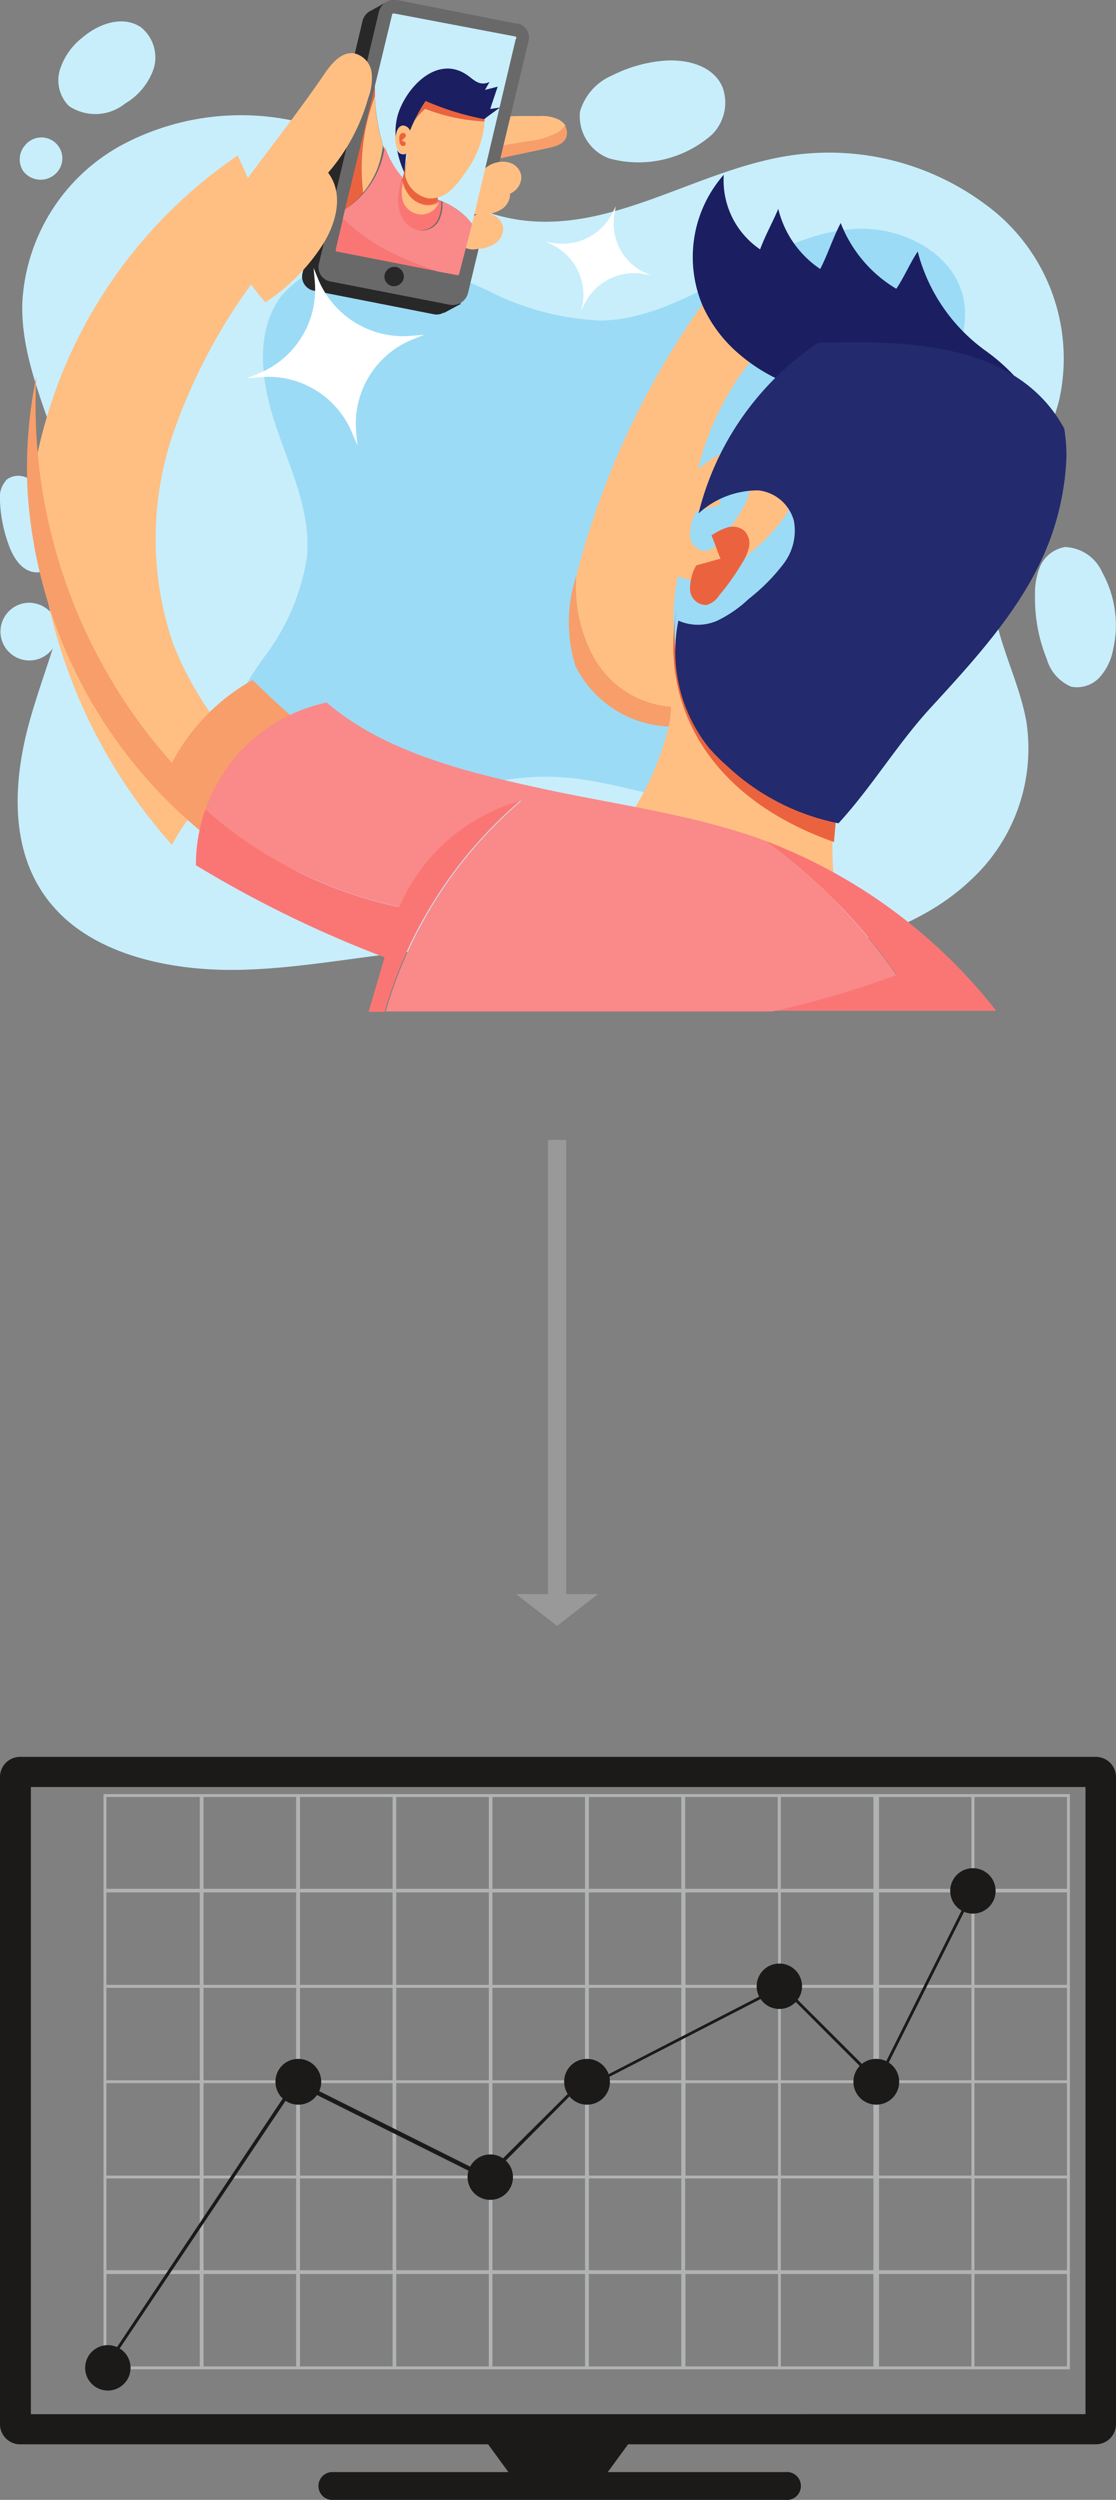 <svg xmlns="http://www.w3.org/2000/svg" viewBox="0 0 61.46 137.64"><rect x="0" y="0" width="61.46" height="137.64" fill="#808080" stroke="none"/><defs><style>.cls-1{fill:#c8eefc;}.cls-2{fill:#9cdbf5;}.cls-3{fill:#ffbf83;}.cls-4{fill:#f89e6a;}.cls-14,.cls-5{fill:none;}.cls-6{fill:#eb633e;}.cls-7{fill:#1b1f61;}.cls-8{fill:#232a6d;}.cls-9{fill:#282828;}.cls-10{fill:#696969;}.cls-11{fill:#fa7675;}.cls-12{fill:#fa8989;}.cls-13{fill:#fff;}.cls-14{stroke:#999;}.cls-15{fill:#999;}.cls-16,.cls-18{fill:#1b1a19;}.cls-16{fill-rule:evenodd;}.cls-17{fill:#b1b2b3;}</style></defs><title>Asset 1</title><g id="Layer_2" data-name="Layer 2"><g id="Layer_1-2" data-name="Layer 1"><g id="Group_11140" data-name="Group 11140"><g id="Selfie_Illustration" data-name="Selfie Illustration"><g id="Group_10993" data-name="Group 10993"><path id="Path_10400" data-name="Path 10400" class="cls-1" d="M43.34,8.59a14.44,14.44,0,0,1,11.57,3.17,10.51,10.51,0,0,1,3.45,10.13c-.86,3.67-3.8,6.94-3.7,10.68.06,2.47,1.45,4.76,1.87,7.2a9.85,9.85,0,0,1-3.13,8.74c-3.48,3.26-8.95,4.27-14,4.28s-10.21-.82-15.3-.51c-3.71.23-7.36,1.07-11.07,1.12s-7.73-.85-10-3.38c-2.6-2.86-2.35-7-1.35-10.49s2.65-7,2.42-10.68c-.27-4.15-3-8-2.87-12.18A10.5,10.5,0,0,1,6.68,8,13.94,13.94,0,0,1,18,7.17c3.71,1.38,6.63,4.37,10.62,4.94C33.72,12.83,38.29,9.41,43.34,8.59Z"/><path id="Path_10401" data-name="Path 10401" class="cls-2" d="M13.33,46.34c1.54,1.32,3.87,1.21,5.75.47s3.52-2,5.36-2.82a13.4,13.4,0,0,1,6.69-1.18c2.57.2,5,1.15,7.59,1.41s5.48-.35,6.91-2.49c1.26-1.88,1-4.38.53-6.6s-1.09-4.54-.42-6.71c.73-2.35,2.8-4,4.54-5.69s3.34-4.09,2.74-6.47-3.38-3.79-5.88-3.66-4.79,1.37-7,2.57-4.52,2.41-7,2.48a14.84,14.84,0,0,1-6.05-1.54,20.87,20.87,0,0,0-6-1.89,6.22,6.22,0,0,0-5.63,2.12c-1.47,2-1.05,4.81-.25,7.17s1.94,4.72,1.69,7.2A12.2,12.2,0,0,1,14.68,36,17.73,17.73,0,0,0,12.05,41,5.26,5.26,0,0,0,13.33,46.34Z"/><g id="Group_10980" data-name="Group 10980"><path id="Path_10402" data-name="Path 10402" class="cls-1" d="M36.49,3.35a7.68,7.68,0,0,0-2.77.8,3.1,3.1,0,0,0-1.78,2,2.48,2.48,0,0,0,1.6,2.57,6.12,6.12,0,0,0,5.67-1.31,2.48,2.48,0,0,0,.58-2.61C39.28,3.59,37.77,3.23,36.49,3.35Z"/><path id="Path_10403" data-name="Path 10403" class="cls-1" d="M7.76,1.5c-1-.67-2.32-.2-3.21.56A3.63,3.63,0,0,0,3.3,3.84a2,2,0,0,0,.5,2,2.61,2.61,0,0,0,3.09-.14A3.58,3.58,0,0,0,8.46,3.79,2.13,2.13,0,0,0,7.76,1.5Z"/><path id="Path_10404" data-name="Path 10404" class="cls-1" d="M3,9.62a1.15,1.15,0,1,0-1.44-1.8A.86.86,0,0,0,1.38,8a1.17,1.17,0,0,0-.1,1.42A1.2,1.2,0,0,0,3,9.62Z"/><path id="Path_10405" data-name="Path 10405" class="cls-1" d="M60.71,31.53a2.33,2.33,0,0,0-2.06-1.41,1.84,1.84,0,0,0-1.34,1A3.88,3.88,0,0,0,57,32.8a8.9,8.9,0,0,0,.65,3.49A2.35,2.35,0,0,0,59,37.81a1.7,1.7,0,0,0,1.56-.52,3.14,3.14,0,0,0,.74-1.52A6,6,0,0,0,60.71,31.53Z"/><path id="Path_10406" data-name="Path 10406" class="cls-1" d="M1.62,26.39a1.07,1.07,0,0,0-1.23,0A1.44,1.44,0,0,0,0,27.59,7.91,7.91,0,0,0,.48,30c.24.67.67,1.38,1.37,1.5.87.14,1.6-.79,1.6-1.67a4.63,4.63,0,0,0-1-2.41A3.08,3.08,0,0,0,1.62,26.39Z"/><path id="Path_10407" data-name="Path 10407" class="cls-1" d="M1.48,33.19A1.59,1.59,0,1,0,3.2,34.63a.19.19,0,0,0,0-.08A1.63,1.63,0,0,0,1.48,33.19Z"/></g><g id="Group_10992" data-name="Group 10992"><path id="Path_10408" data-name="Path 10408" class="cls-3" d="M18.14,9.14a3.65,3.65,0,0,0-2.36,1.94,25,25,0,0,0-2.11,4.08,17.32,17.32,0,0,1,6-1.07c.87,0,1.94,0,2.35-.81a1.53,1.53,0,0,0,0-1.35,4.32,4.32,0,0,0-.85-1.1C20.34,10,19.33,9,18.14,9.14Z"/><g id="Group_10981" data-name="Group 10981"><path id="Path_10409" data-name="Path 10409" class="cls-3" d="M29.05,7.79a4.52,4.52,0,0,0,1.61-.46,1.91,1.91,0,0,0,.49-.4,1,1,0,0,0-.37-.34,2.13,2.13,0,0,0-1.08-.2,30.67,30.67,0,0,0-7.81.86,3.6,3.6,0,0,0-1.36.56A1.3,1.3,0,0,0,20,9.1l.06.17,2.62-.43Z"/><path id="Path_10410" data-name="Path 10410" class="cls-4" d="M30.67,7.33a4.85,4.85,0,0,1-1.62.46l-6.37,1-2.62.42a1.37,1.37,0,0,0,1,.71,3.78,3.78,0,0,0,1.46-.13L30.2,8.15c.42-.09.91-.24,1-.65a.74.74,0,0,0-.09-.58A2.09,2.09,0,0,1,30.67,7.33Z"/></g><g id="Group_10982" data-name="Group 10982"><path id="Path_10411" data-name="Path 10411" class="cls-5" d="M38.9,30.34a1.23,1.23,0,0,0,.71-.52A14.12,14.12,0,0,0,40.88,28a2.64,2.64,0,0,0,.38-.88.9.9,0,0,0-1.19-1.08,3.21,3.21,0,0,0-.89.44c.18.4.33.88.51,1.28l-1.35.37A2.74,2.74,0,0,0,38,29.49.9.9,0,0,0,38.9,30.34Z"/><path id="Path_10412" data-name="Path 10412" class="cls-3" d="M46.1,42.9l-.17,2a14.11,14.11,0,0,1,.41-2.23Z"/><path id="Path_10414" data-name="Path 10414" class="cls-4" d="M32.56,35.91a8.1,8.1,0,0,1-.81-4.25,8.16,8.16,0,0,0-.06,5A6,6,0,0,0,36.82,40,6.65,6.65,0,0,0,37,38.86,5.3,5.3,0,0,1,32.56,35.91Z"/><path id="Path_10415" data-name="Path 10415" class="cls-6" d="M45,16.47a9.42,9.42,0,0,1-4.45-2.16c-.41.49-.81,1-1.2,1.52a9.3,9.3,0,0,0,4.46,1.55A15,15,0,0,1,45,16.47Z"/><path id="Path_10416" data-name="Path 10416" class="cls-3" d="M45.93,44.86c-7.13-2.5-9.71-7.83-8.6-13.14a2.62,2.62,0,0,0,2.14,0,7,7,0,0,0,1.74-1.19A11,11,0,0,0,43.1,28.6a3,3,0,0,0,.58-2.4,2.28,2.28,0,0,0-1.93-1.67,4.84,4.84,0,0,0-3.31,1.32,15.44,15.44,0,0,1,5.39-8.47,9.31,9.31,0,0,1-4.46-1.56,45.2,45.2,0,0,0-7.54,15.53c0,.1-.06.21-.08.31a8.1,8.1,0,0,0,.81,4.25,5.3,5.3,0,0,0,4.39,3A5.81,5.81,0,0,1,36.83,40,16.07,16.07,0,0,1,34,45.89a13.8,13.8,0,0,0,12.11,3.87A18.27,18.27,0,0,1,45.93,44.86Zm-7.58-16.7,1.34-.38c-.18-.39-.33-.88-.5-1.27a2.82,2.82,0,0,1,.88-.45,1.05,1.05,0,0,1,.94.19,1,1,0,0,1,.25.89,2.61,2.61,0,0,1-.38.89,13.18,13.18,0,0,1-1.27,1.79,1.22,1.22,0,0,1-.7.52.9.9,0,0,1-.91-.85,2.48,2.48,0,0,1,.35-1.33Z"/></g><path id="Path_10417" data-name="Path 10417" class="cls-7" d="M58.61,26.32a10.66,10.66,0,0,0-4.32-7,9.73,9.73,0,0,1-3.75-5.47c-.4.59-.78,1.47-1.18,2.05a7.28,7.28,0,0,1-3.06-3.62c-.4.74-.74,1.79-1.13,2.53a5.58,5.58,0,0,1-2.31-3.31c-.3.72-.74,1.51-1,2.23a4.59,4.59,0,0,1-2-4.11,6.87,6.87,0,0,0-1.17,7.2,7.56,7.56,0,0,0,1.94,2.61A9.56,9.56,0,0,0,45,21.6C49.49,21.48,56,21.41,58.61,26.32Z"/><path id="Path_10418" data-name="Path 10418" class="cls-6" d="M38.9,33.31a1.18,1.18,0,0,0,.7-.52A13.18,13.18,0,0,0,40.87,31a2.64,2.64,0,0,0,.38-.88,1,1,0,0,0-.25-.89,1,1,0,0,0-.94-.19,3.3,3.3,0,0,0-.88.44c.18.4.32.88.5,1.28l-1.34.37A2.64,2.64,0,0,0,38,32.47.89.89,0,0,0,38.9,33.31Z"/><path id="Path_10419" data-name="Path 10419" class="cls-5" d="M38.9,33.31a1.18,1.18,0,0,0,.7-.52A13.18,13.18,0,0,0,40.87,31a2.64,2.64,0,0,0,.38-.88,1,1,0,0,0-.25-.89,1,1,0,0,0-.94-.19,3.3,3.3,0,0,0-.88.44c.18.4.32.88.5,1.28l-1.34.37A2.64,2.64,0,0,0,38,32.47.89.89,0,0,0,38.9,33.31Z"/><path id="Path_10420" data-name="Path 10420" class="cls-6" d="M45.93,46.36l.17-2h0A12.46,12.46,0,0,1,40,41.24a9.38,9.38,0,0,1-1-1,8.5,8.5,0,0,1-1.68-7h0C36.23,38.53,38.81,43.85,45.93,46.36Z"/><path id="Path_10421" data-name="Path 10421" class="cls-8" d="M58.61,23.6c-2.66-4.91-9.12-4.84-13.56-4.72a15.88,15.88,0,0,0-6.58,9.39A4.84,4.84,0,0,1,41.78,27a2.29,2.29,0,0,1,1.94,1.67,3,3,0,0,1-.59,2.4,10.62,10.62,0,0,1-1.89,1.9,6.87,6.87,0,0,1-1.73,1.2,2.64,2.64,0,0,1-2.15,0h0a8.5,8.5,0,0,0,1.68,7,10.36,10.36,0,0,0,1,1,12.54,12.54,0,0,0,6.14,3.16h0l.24-.27c1.72-1.94,3.08-4.19,4.84-6.1,2.34-2.55,4.71-5.14,6.11-8.16a14.73,14.73,0,0,0,1.36-5.61A9.41,9.41,0,0,0,58.61,23.6Z"/><g id="Group_10983" data-name="Group 10983"><path id="Path_10422" data-name="Path 10422" class="cls-3" d="M9.47,46.52A11.15,11.15,0,0,1,13.91,42a18.89,18.89,0,0,1-4.37-6.54,17.9,17.9,0,0,1,0-11.61,31.43,31.43,0,0,1,5.88-10.19L13.09,8.56A26.57,26.57,0,0,0,2,25.29,29.58,29.58,0,0,0,9.47,46.52Z"/><path id="Path_10423" data-name="Path 10423" class="cls-4" d="M13.91,37.44A11.15,11.15,0,0,0,9.47,42,29.59,29.59,0,0,1,2,20.74a24.69,24.69,0,0,0-.47,6.47A26.49,26.49,0,0,0,15.75,48.88l4.17-6.38A50.93,50.93,0,0,1,13.91,37.44Z"/></g><g id="Group_10984" data-name="Group 10984"><path id="Path_10424" data-name="Path 10424" class="cls-9" d="M27.58,1.81,21.23.56V.14l-.77.43a.86.86,0,0,0-.5.61L16.67,15a.79.79,0,0,0,.59,1h0l6.62,1.3a.77.77,0,0,0,.54-.08h0l.05,0,.93-.5-.5-.13L28.21,2.79a.81.81,0,0,0-.6-1Z"/><path id="Path_10425" data-name="Path 10425" class="cls-10" d="M28.48,1.31,21.86,0a.87.87,0,0,0-1,.67L17.57,14.49a.8.8,0,0,0,.59,1h0l6.62,1.29a.87.87,0,0,0,1-.67L29.1,2.29a.8.8,0,0,0-.58-1Z"/><path id="Path_10426" data-name="Path 10426" class="cls-9" d="M22.23,15.32a.55.55,0,0,1-.64.43.53.53,0,0,1-.41-.61v0a.55.55,0,0,1,.64-.44.54.54,0,0,1,.41.63Z"/></g><path id="Path_10427" data-name="Path 10427" class="cls-3" d="M14.61,16.65a10.76,10.76,0,0,0,3.09-3.07c.82-1.24,1.26-2.89.37-4.07a10.64,10.64,0,0,0,2.21-4.12,3,3,0,0,0,.18-1.45,1.26,1.26,0,0,0-.94-1c-.7-.12-1.26.55-1.66,1.14C16,6.8,13.88,9.36,12,12.11,12.19,13.67,13.61,15.43,14.61,16.65Z"/><path id="Path_10428" data-name="Path 10428" class="cls-3" d="M26.39,9.65a.89.89,0,0,0,0,1,1,1,0,0,0,.87.22,1.88,1.88,0,0,0,1-.3,1,1,0,0,0,.45-.88.92.92,0,0,0-.45-.65,1.27,1.27,0,0,0-.79-.12A1.56,1.56,0,0,0,26.39,9.65Z"/><path id="Path_10429" data-name="Path 10429" class="cls-3" d="M25.78,10.59a.87.87,0,0,0,0,1,1,1,0,0,0,.86.22,2,2,0,0,0,1-.3,1,1,0,0,0,.45-.88.9.9,0,0,0-.45-.65,1.2,1.2,0,0,0-.79-.12A1.59,1.59,0,0,0,25.78,10.59Z"/><path id="Path_10430" data-name="Path 10430" class="cls-3" d="M25.39,12.49a.84.84,0,0,0,0,1,1,1,0,0,0,.87.22,1.94,1.94,0,0,0,1-.3,1,1,0,0,0,.45-.88.91.91,0,0,0-.45-.64,1.2,1.2,0,0,0-.79-.12A1.53,1.53,0,0,0,25.39,12.49Z"/><path id="Path_10431" data-name="Path 10431" class="cls-1" d="M28.33,2,21.7.74a.09.09,0,0,0-.11.08h0l-.95,3.94a10.94,10.94,0,0,0,.49,3.36,4.25,4.25,0,0,0,2.72,2.8A4.08,4.08,0,0,1,26,12.32L28.4,2.16A.09.09,0,0,0,28.33,2Z"/><g id="Group_10985" data-name="Group 10985"><path id="Path_10432" data-name="Path 10432" class="cls-11" d="M28.66,44.08a10.21,10.21,0,0,0-6.72,5.85,23.32,23.32,0,0,1-10.63-5.37,9.23,9.23,0,0,0-.52,3.08,63.58,63.58,0,0,0,10.39,5.07l-.88,3h.88A24.06,24.06,0,0,1,28.66,44.08Z"/><path id="Path_10433" data-name="Path 10433" class="cls-11" d="M42.11,46.28a31,31,0,0,1,7.26,7.37,54.09,54.09,0,0,1-6.83,2H54.86A29.42,29.42,0,0,0,42.11,46.28Z"/><path id="Path_10434" data-name="Path 10434" class="cls-12" d="M42.1,46.28l-.23-.09c-3.92-1.39-8.09-1.91-12.16-2.8s-8.57-2-11.72-4.71a9.06,9.06,0,0,0-6.67,5.88A23.32,23.32,0,0,0,22,49.93a10.23,10.23,0,0,1,6.72-5.85,24,24,0,0,0-7.48,11.61H42.54a54.13,54.13,0,0,0,6.83-2A30.84,30.84,0,0,0,42.1,46.28Z"/></g><g id="Group_10986" data-name="Group 10986"><path id="Path_10435" data-name="Path 10435" class="cls-6" d="M20.65,5.32c0-.18,0-.37,0-.56L19,11.53a5.08,5.08,0,0,0,1-.92A11,11,0,0,1,20.65,5.32Z"/><path id="Path_10436" data-name="Path 10436" class="cls-3" d="M21.09,8a9.9,9.9,0,0,1-.44-2.7A11.1,11.1,0,0,0,20,10.61a5.07,5.07,0,0,0,.75-1.24A5.26,5.26,0,0,0,21.09,8Z"/></g><g id="Group_10987" data-name="Group 10987"><path id="Path_10437" data-name="Path 10437" class="cls-11" d="M22.09,12a1.28,1.28,0,0,0,1,.68,1.08,1.08,0,0,0,1-.54,2.05,2.05,0,0,0,.21-.77c0-.09,0-.19,0-.28a3,3,0,0,0-.5-.17,3.65,3.65,0,0,1-1.76-1.14,5.21,5.21,0,0,0-.21,1A2.07,2.07,0,0,0,22.09,12Z"/><path id="Path_10438" data-name="Path 10438" class="cls-12" d="M19.14,12.28a10,10,0,0,0,2.45,1.66,17.14,17.14,0,0,0,2.48,1l1.11.21a.09.09,0,0,0,.11-.08h0L26,12.32a4.08,4.08,0,0,0-1.63-1.22c0,.09,0,.19,0,.29a2.11,2.11,0,0,1-.21.77,1.07,1.07,0,0,1-1,.53,1.28,1.28,0,0,1-1-.68,2.12,2.12,0,0,1-.22-1.26,5.13,5.13,0,0,1,.21-1,5.09,5.09,0,0,1-.95-1.66.49.49,0,0,1,0-.11A4.89,4.89,0,0,1,19,11.53l-.12.5Z"/><path id="Path_10439" data-name="Path 10439" class="cls-11" d="M21.59,13.94a10,10,0,0,1-2.45-1.66,3,3,0,0,1-.25-.25l-.4,1.71a.08.08,0,0,0,.06.11h0l5.52,1.08A15.75,15.75,0,0,1,21.59,13.94Z"/></g><g id="Group_10991" data-name="Group 10991"><g id="Group_10988" data-name="Group 10988"><path id="Path_10440" data-name="Path 10440" class="cls-3" d="M23.35,11.28a1.36,1.36,0,0,1-.87-.63,2,2,0,0,1-.27-.76l0,.12a1.89,1.89,0,0,0,0,1.13,1.1,1.1,0,0,0,1.06.67,1.07,1.07,0,0,0,.91-.67A1.08,1.08,0,0,1,23.35,11.28Z"/><path id="Path_10441" data-name="Path 10441" class="cls-6" d="M24,10a2.36,2.36,0,0,0-.63-.84,1.41,1.41,0,0,0-1-.31,4.82,4.82,0,0,1-.22,1,1.89,1.89,0,0,0,.28.76,1.34,1.34,0,0,0,.87.63,1.08,1.08,0,0,0,.8-.14l0-.13A1.49,1.49,0,0,0,24,10Z"/></g><g id="Group_10990" data-name="Group 10990"><g id="Group_10989" data-name="Group 10989"><path id="Path_10442" data-name="Path 10442" class="cls-6" d="M23.42,6a10.11,10.11,0,0,0,3.26.69.76.76,0,0,0,0-.15,15.27,15.27,0,0,1-3.23-1,10.17,10.17,0,0,0-.68,1.21A3.2,3.2,0,0,1,23.42,6Z"/><path id="Path_10443" data-name="Path 10443" class="cls-3" d="M23.42,6a3.36,3.36,0,0,0-.66.75l-.18.43a.42.42,0,0,0-.37-.28c-.2,0-.37.2-.44.5a.92.92,0,0,0,0,.29,1.26,1.26,0,0,0,.14.57.43.43,0,0,0,.35.23.33.33,0,0,0,.16-.05l-.1,1.05a1.6,1.6,0,0,0,0,.21,1.64,1.64,0,0,0,1.26,1.22,1.6,1.6,0,0,0,1.14-.36,4,4,0,0,0,.81-.93,5.47,5.47,0,0,0,1.14-2.7,1.93,1.93,0,0,0,0-.24A10.17,10.17,0,0,1,23.42,6Z"/></g><path id="Path_10444" data-name="Path 10444" class="cls-7" d="M22.21,6.91a.45.45,0,0,1,.37.28,9.06,9.06,0,0,1,.86-1.63,15.27,15.27,0,0,0,3.23,1h0c.27-.22.59-.43.86-.64L27,6c.13-.41.27-.82.41-1.23l-.7.18.25-.44a.75.75,0,0,1-.7,0c-.21-.11-.38-.28-.58-.41-1.65-1.08-3.33.75-3.77,2.22a3.43,3.43,0,0,0-.12,1.19C21.84,7.11,22,6.91,22.21,6.91Z"/><path id="Path_10445" data-name="Path 10445" class="cls-7" d="M22.21,8.5a.39.39,0,0,1-.34-.24,5.29,5.29,0,0,0,.4,1.24h0l.1-1.05A.28.28,0,0,1,22.21,8.5Z"/><path id="Path_10446" data-name="Path 10446" class="cls-6" d="M22.35,7.48a.15.15,0,0,0-.13-.16h0A.21.21,0,0,0,22,7.5a.57.57,0,0,0,0,.26.35.35,0,0,0,.1.25.18.18,0,0,0,.2,0,.15.15,0,0,0,0-.2l-.18-.07C22.22,7.65,22.34,7.56,22.35,7.48Z"/></g></g></g><path id="Path_10447" data-name="Path 10447" class="cls-13" d="M22.67,18.49a5.07,5.07,0,0,1-5.14-3.1l-.26-.64.06.69a5,5,0,0,1-3.1,5.13l-.64.26.69-.06a5,5,0,0,1,5.13,3.11l.27.64-.06-.69a5,5,0,0,1,3.1-5.14l.64-.26Z"/><path id="Path_10448" data-name="Path 10448" class="cls-13" d="M35.48,15a3,3,0,0,1-1.64-3.23l.07-.41-.19.38a3.07,3.07,0,0,1-3.24,1.64l-.41-.07.38.19a3.06,3.06,0,0,1,1.64,3.23L32,17.1l.19-.37a3.05,3.05,0,0,1,3.23-1.65l.42.07Z"/></g></g><g id="Connector"><line id="Line_72" data-name="Line 72" class="cls-14" x1="30.68" y1="62.76" x2="30.68" y2="87.89"/><path id="Path_91" data-name="Path 91" class="cls-15" d="M32.93,87.77h-4.5l2.25,1.75Z"/></g><g id="trackyourskin"><path id="Path_651" data-name="Path 651" class="cls-16" d="M1.7,98.39H59.78v34.53H1.7Zm-.56-1.66h59.2a1.11,1.11,0,0,1,1.12,1.11v35.63a1.11,1.11,0,0,1-1.12,1.11H34.59l-1.12,1.53h9.78a.77.77,0,1,1,0,1.53H18.22a.77.77,0,0,1,0-1.53H28l-1.12-1.53H1.14A1.11,1.11,0,0,1,0,133.47V97.84A1.11,1.11,0,0,1,1.14,96.73Z"/><g id="Group_10" data-name="Group 10"><path id="Path_652" data-name="Path 652" class="cls-17" d="M11.11,104.19H5.7V98.78h5.41ZM5.86,104H11V98.94H5.86Z"/></g><g id="Group_11" data-name="Group 11"><path id="Path_653" data-name="Path 653" class="cls-17" d="M16.47,104.19H11.06V98.78h5.41ZM11.21,104h5.1V98.94h-5.1Z"/></g><g id="Group_12" data-name="Group 12"><path id="Path_654" data-name="Path 654" class="cls-17" d="M21.77,104.19H16.36V98.78h5.41ZM16.52,104h5.1V98.94h-5.1Z"/></g><g id="Group_13" data-name="Group 13"><path id="Path_655" data-name="Path 655" class="cls-17" d="M27.07,104.19H21.66V98.78h5.41ZM21.82,104h5.1V98.94h-5.1Z"/></g><g id="Group_14" data-name="Group 14"><path id="Path_656" data-name="Path 656" class="cls-17" d="M32.38,104.19H27V98.78h5.41ZM27.12,104h5.1V98.94h-5.1Z"/></g><g id="Group_15" data-name="Group 15"><path id="Path_657" data-name="Path 657" class="cls-17" d="M37.68,104.19H32.27V98.78h5.41ZM32.43,104h5.09V98.94H32.43Z"/></g><g id="Group_16" data-name="Group 16"><path id="Path_658" data-name="Path 658" class="cls-17" d="M43,104.19H37.57V98.78H43ZM37.73,104h5.1V98.94h-5.1Z"/></g><g id="Group_17" data-name="Group 17"><path id="Path_659" data-name="Path 659" class="cls-17" d="M48.29,104.19H42.87V98.78h5.42ZM43,104h5.1V98.94H43Z"/></g><g id="Group_18" data-name="Group 18"><path id="Path_660" data-name="Path 660" class="cls-17" d="M53.66,104.19H48.25V98.78h5.41ZM48.41,104h5.1V98.94h-5.1Z"/></g><g id="Group_19" data-name="Group 19"><path id="Path_661" data-name="Path 661" class="cls-17" d="M58.92,104.19H53.5V98.78h5.42ZM53.66,104h5.1V98.94h-5.1Z"/></g><g id="Group_20" data-name="Group 20"><path id="Path_662" data-name="Path 662" class="cls-17" d="M11.11,109.44H5.7V104h5.41Zm-5.25-.15H11v-5.1H5.86Z"/></g><g id="Group_21" data-name="Group 21"><path id="Path_663" data-name="Path 663" class="cls-17" d="M16.47,109.44H11.06V104h5.41Zm-5.26-.15h5.1v-5.1h-5.1Z"/></g><g id="Group_22" data-name="Group 22"><path id="Path_664" data-name="Path 664" class="cls-17" d="M21.77,109.44H16.36V104h5.41Zm-5.25-.15h5.1v-5.1h-5.1Z"/></g><g id="Group_23" data-name="Group 23"><path id="Path_665" data-name="Path 665" class="cls-17" d="M27.07,109.44H21.66V104h5.41Zm-5.25-.15h5.1v-5.1h-5.1Z"/></g><g id="Group_24" data-name="Group 24"><path id="Path_666" data-name="Path 666" class="cls-17" d="M32.38,109.44H27V104h5.41Zm-5.26-.15h5.1v-5.1h-5.1Z"/></g><g id="Group_25" data-name="Group 25"><path id="Path_667" data-name="Path 667" class="cls-17" d="M37.68,109.44H32.27V104h5.41Zm-5.25-.15h5.09v-5.1H32.43Z"/></g><g id="Group_26" data-name="Group 26"><path id="Path_668" data-name="Path 668" class="cls-17" d="M43,109.44H37.57V104H43Zm-5.25-.15h5.1v-5.1h-5.1Z"/></g><g id="Group_27" data-name="Group 27"><path id="Path_669" data-name="Path 669" class="cls-17" d="M48.29,109.44H42.87V104h5.42ZM43,109.29h5.1v-5.1H43Z"/></g><g id="Group_28" data-name="Group 28"><path id="Path_670" data-name="Path 670" class="cls-17" d="M53.66,109.44H48.25V104h5.41Zm-5.25-.15h5.1v-5.1h-5.1Z"/></g><g id="Group_29" data-name="Group 29"><path id="Path_671" data-name="Path 671" class="cls-17" d="M58.92,109.44H53.5V104h5.42Zm-5.26-.15h5.1v-5.1h-5.1Z"/></g><g id="Group_30" data-name="Group 30"><path id="Path_672" data-name="Path 672" class="cls-17" d="M11.11,114.69H5.7v-5.4h5.41Zm-5.25-.15H11v-5.1H5.86Z"/></g><g id="Group_31" data-name="Group 31"><path id="Path_673" data-name="Path 673" class="cls-17" d="M16.47,114.69H11.06v-5.4h5.41Zm-5.26-.15h5.1v-5.1h-5.1Z"/></g><g id="Group_32" data-name="Group 32"><path id="Path_674" data-name="Path 674" class="cls-17" d="M21.77,114.69H16.36v-5.4h5.41Zm-5.25-.15h5.1v-5.1h-5.1Z"/></g><g id="Group_33" data-name="Group 33"><path id="Path_675" data-name="Path 675" class="cls-17" d="M27.07,114.69H21.66v-5.4h5.41Zm-5.25-.15h5.1v-5.1h-5.1Z"/></g><g id="Group_34" data-name="Group 34"><path id="Path_676" data-name="Path 676" class="cls-17" d="M32.38,114.69H27v-5.4h5.41Zm-5.26-.15h5.1v-5.1h-5.1Z"/></g><g id="Group_35" data-name="Group 35"><path id="Path_677" data-name="Path 677" class="cls-17" d="M37.68,114.69H32.27v-5.4h5.41Zm-5.25-.15h5.09v-5.1H32.43Z"/></g><g id="Group_36" data-name="Group 36"><path id="Path_678" data-name="Path 678" class="cls-17" d="M43,114.69H37.57v-5.4H43Zm-5.25-.15h5.1v-5.1h-5.1Z"/></g><g id="Group_37" data-name="Group 37"><path id="Path_679" data-name="Path 679" class="cls-17" d="M48.29,114.69H42.87v-5.4h5.42ZM43,114.54h5.1v-5.1H43Z"/></g><g id="Group_38" data-name="Group 38"><path id="Path_680" data-name="Path 680" class="cls-17" d="M53.66,114.69H48.25v-5.4h5.41Zm-5.25-.15h5.1v-5.1h-5.1Z"/></g><g id="Group_39" data-name="Group 39"><path id="Path_681" data-name="Path 681" class="cls-17" d="M58.92,114.69H53.5v-5.4h5.42Zm-5.26-.15h5.1v-5.1h-5.1Z"/></g><g id="Group_40" data-name="Group 40"><path id="Path_682" data-name="Path 682" class="cls-17" d="M11.11,119.94H5.7v-5.4h5.41Zm-5.25-.15H11v-5.1H5.86Z"/></g><g id="Group_41" data-name="Group 41"><path id="Path_683" data-name="Path 683" class="cls-17" d="M16.47,119.94H11.06v-5.4h5.41Zm-5.26-.15h5.1v-5.1h-5.1Z"/></g><g id="Group_42" data-name="Group 42"><path id="Path_684" data-name="Path 684" class="cls-17" d="M21.77,119.94H16.36v-5.4h5.41Zm-5.25-.15h5.1v-5.1h-5.1Z"/></g><g id="Group_43" data-name="Group 43"><path id="Path_685" data-name="Path 685" class="cls-17" d="M27.07,119.94H21.66v-5.4h5.41Zm-5.25-.15h5.1v-5.1h-5.1Z"/></g><g id="Group_44" data-name="Group 44"><path id="Path_686" data-name="Path 686" class="cls-17" d="M32.38,119.94H27v-5.4h5.41Zm-5.26-.15h5.1v-5.1h-5.1Z"/></g><g id="Group_45" data-name="Group 45"><path id="Path_687" data-name="Path 687" class="cls-17" d="M37.68,119.94H32.27v-5.4h5.41Zm-5.25-.15h5.09v-5.1H32.43Z"/></g><g id="Group_46" data-name="Group 46"><path id="Path_688" data-name="Path 688" class="cls-17" d="M43,119.94H37.57v-5.4H43Zm-5.25-.15h5.1v-5.1h-5.1Z"/></g><g id="Group_47" data-name="Group 47"><path id="Path_689" data-name="Path 689" class="cls-17" d="M48.29,119.94H42.87v-5.4h5.42ZM43,119.79h5.1v-5.1H43Z"/></g><g id="Group_48" data-name="Group 48"><path id="Path_690" data-name="Path 690" class="cls-17" d="M53.66,119.94H48.25v-5.4h5.41Zm-5.25-.15h5.1v-5.1h-5.1Z"/></g><g id="Group_49" data-name="Group 49"><path id="Path_691" data-name="Path 691" class="cls-17" d="M58.92,119.94H53.5v-5.4h5.42Zm-5.26-.15h5.1v-5.1h-5.1Z"/></g><g id="Group_50" data-name="Group 50"><path id="Path_692" data-name="Path 692" class="cls-17" d="M11.11,125.19H5.7v-5.4h5.41ZM5.86,125H11v-5.1H5.86Z"/></g><g id="Group_51" data-name="Group 51"><path id="Path_693" data-name="Path 693" class="cls-17" d="M16.47,125.19H11.06v-5.4h5.41ZM11.21,125h5.1v-5.1h-5.1Z"/></g><g id="Group_52" data-name="Group 52"><path id="Path_694" data-name="Path 694" class="cls-17" d="M21.77,125.19H16.36v-5.4h5.41ZM16.52,125h5.1v-5.1h-5.1Z"/></g><g id="Group_53" data-name="Group 53"><path id="Path_695" data-name="Path 695" class="cls-17" d="M27.07,125.19H21.66v-5.4h5.41ZM21.82,125h5.1v-5.1h-5.1Z"/></g><g id="Group_54" data-name="Group 54"><path id="Path_696" data-name="Path 696" class="cls-17" d="M32.38,125.19H27v-5.4h5.41ZM27.12,125h5.1v-5.1h-5.1Z"/></g><g id="Group_55" data-name="Group 55"><path id="Path_697" data-name="Path 697" class="cls-17" d="M37.68,125.19H32.27v-5.4h5.41ZM32.43,125h5.09v-5.1H32.43Z"/></g><g id="Group_56" data-name="Group 56"><path id="Path_698" data-name="Path 698" class="cls-17" d="M43,125.19H37.57v-5.4H43ZM37.73,125h5.1v-5.1h-5.1Z"/></g><g id="Group_57" data-name="Group 57"><path id="Path_699" data-name="Path 699" class="cls-17" d="M48.29,125.19H42.87v-5.4h5.42ZM43,125h5.1v-5.1H43Z"/></g><g id="Group_58" data-name="Group 58"><path id="Path_700" data-name="Path 700" class="cls-17" d="M53.66,125.19H48.25v-5.4h5.41ZM48.41,125h5.1v-5.1h-5.1Z"/></g><g id="Group_59" data-name="Group 59"><path id="Path_701" data-name="Path 701" class="cls-17" d="M58.92,125.19H53.5v-5.4h5.42ZM53.66,125h5.1v-5.1h-5.1Z"/></g><g id="Group_60" data-name="Group 60"><path id="Path_702" data-name="Path 702" class="cls-17" d="M11.11,130.45H5.7V125h5.41Zm-5.25-.16H11V125.2H5.86Z"/></g><g id="Group_61" data-name="Group 61"><path id="Path_703" data-name="Path 703" class="cls-17" d="M16.47,130.45H11.06V125h5.41Zm-5.26-.16h5.1V125.2h-5.1Z"/></g><g id="Group_62" data-name="Group 62"><path id="Path_704" data-name="Path 704" class="cls-17" d="M21.77,130.45H16.36V125h5.41Zm-5.25-.16h5.1V125.2h-5.1Z"/></g><g id="Group_63" data-name="Group 63"><path id="Path_705" data-name="Path 705" class="cls-17" d="M27.07,130.45H21.66V125h5.41Zm-5.25-.16h5.1V125.2h-5.1Z"/></g><g id="Group_64" data-name="Group 64"><path id="Path_706" data-name="Path 706" class="cls-17" d="M32.38,130.45H27V125h5.41Zm-5.26-.16h5.1V125.2h-5.1Z"/></g><g id="Group_65" data-name="Group 65"><path id="Path_707" data-name="Path 707" class="cls-17" d="M37.68,130.45H32.27V125h5.41Zm-5.25-.16h5.09V125.2H32.43Z"/></g><g id="Group_66" data-name="Group 66"><path id="Path_708" data-name="Path 708" class="cls-17" d="M43,130.45H37.57V125H43Zm-5.25-.16h5.1V125.2h-5.1Z"/></g><g id="Group_67" data-name="Group 67"><path id="Path_709" data-name="Path 709" class="cls-17" d="M48.29,130.45H42.87V125h5.42ZM43,130.29h5.1V125.2H43Z"/></g><g id="Group_68" data-name="Group 68"><path id="Path_710" data-name="Path 710" class="cls-17" d="M53.66,130.45H48.25V125h5.41Zm-5.25-.16h5.1V125.2h-5.1Z"/></g><g id="Group_69" data-name="Group 69"><path id="Path_711" data-name="Path 711" class="cls-17" d="M58.92,130.45H53.5V125h5.42Zm-5.26-.16h5.1V125.2h-5.1Z"/></g><path id="Path_712" data-name="Path 712" class="cls-16" d="M5.94,129.12a1.25,1.25,0,1,1-1.25,1.25,1.25,1.25,0,0,1,1.25-1.25"/><path id="Path_713" data-name="Path 713" class="cls-16" d="M16.42,113.36a1.26,1.26,0,1,1-1.25,1.26,1.25,1.25,0,0,1,1.25-1.26"/><path id="Path_714" data-name="Path 714" class="cls-16" d="M27,118.62a1.25,1.25,0,1,1-1.25,1.25A1.25,1.25,0,0,1,27,118.62"/><path id="Path_715" data-name="Path 715" class="cls-16" d="M32.32,113.36a1.26,1.26,0,1,1-1.25,1.26,1.25,1.25,0,0,1,1.25-1.26"/><path id="Path_716" data-name="Path 716" class="cls-16" d="M42.92,108.11a1.25,1.25,0,1,1-1.25,1.25,1.25,1.25,0,0,1,1.25-1.25"/><path id="Path_717" data-name="Path 717" class="cls-16" d="M48.22,113.36A1.26,1.26,0,1,1,47,114.62a1.25,1.25,0,0,1,1.25-1.26"/><path id="Path_718" data-name="Path 718" class="cls-16" d="M53.58,102.86a1.25,1.25,0,1,1-1.25,1.25,1.25,1.25,0,0,1,1.25-1.25"/><g id="Group_70" data-name="Group 70"><path id="Path_719" data-name="Path 719" class="cls-18" d="M5.85,130.41l-.14-.08,10.55-15.82.07,0,10.46,5.23L32,114.56l.11.11L26.82,120l-.05,0-10.45-5.22Z"/></g><g id="Group_71" data-name="Group 71"><path id="Path_720" data-name="Path 720" class="cls-18" d="M48.35,114.75l-5.29-5.29-10.15,5.22-.07-.13,10.25-5.28,5.22,5.21,5.2-10.4.14.07Z"/></g></g></g></g></g></svg>